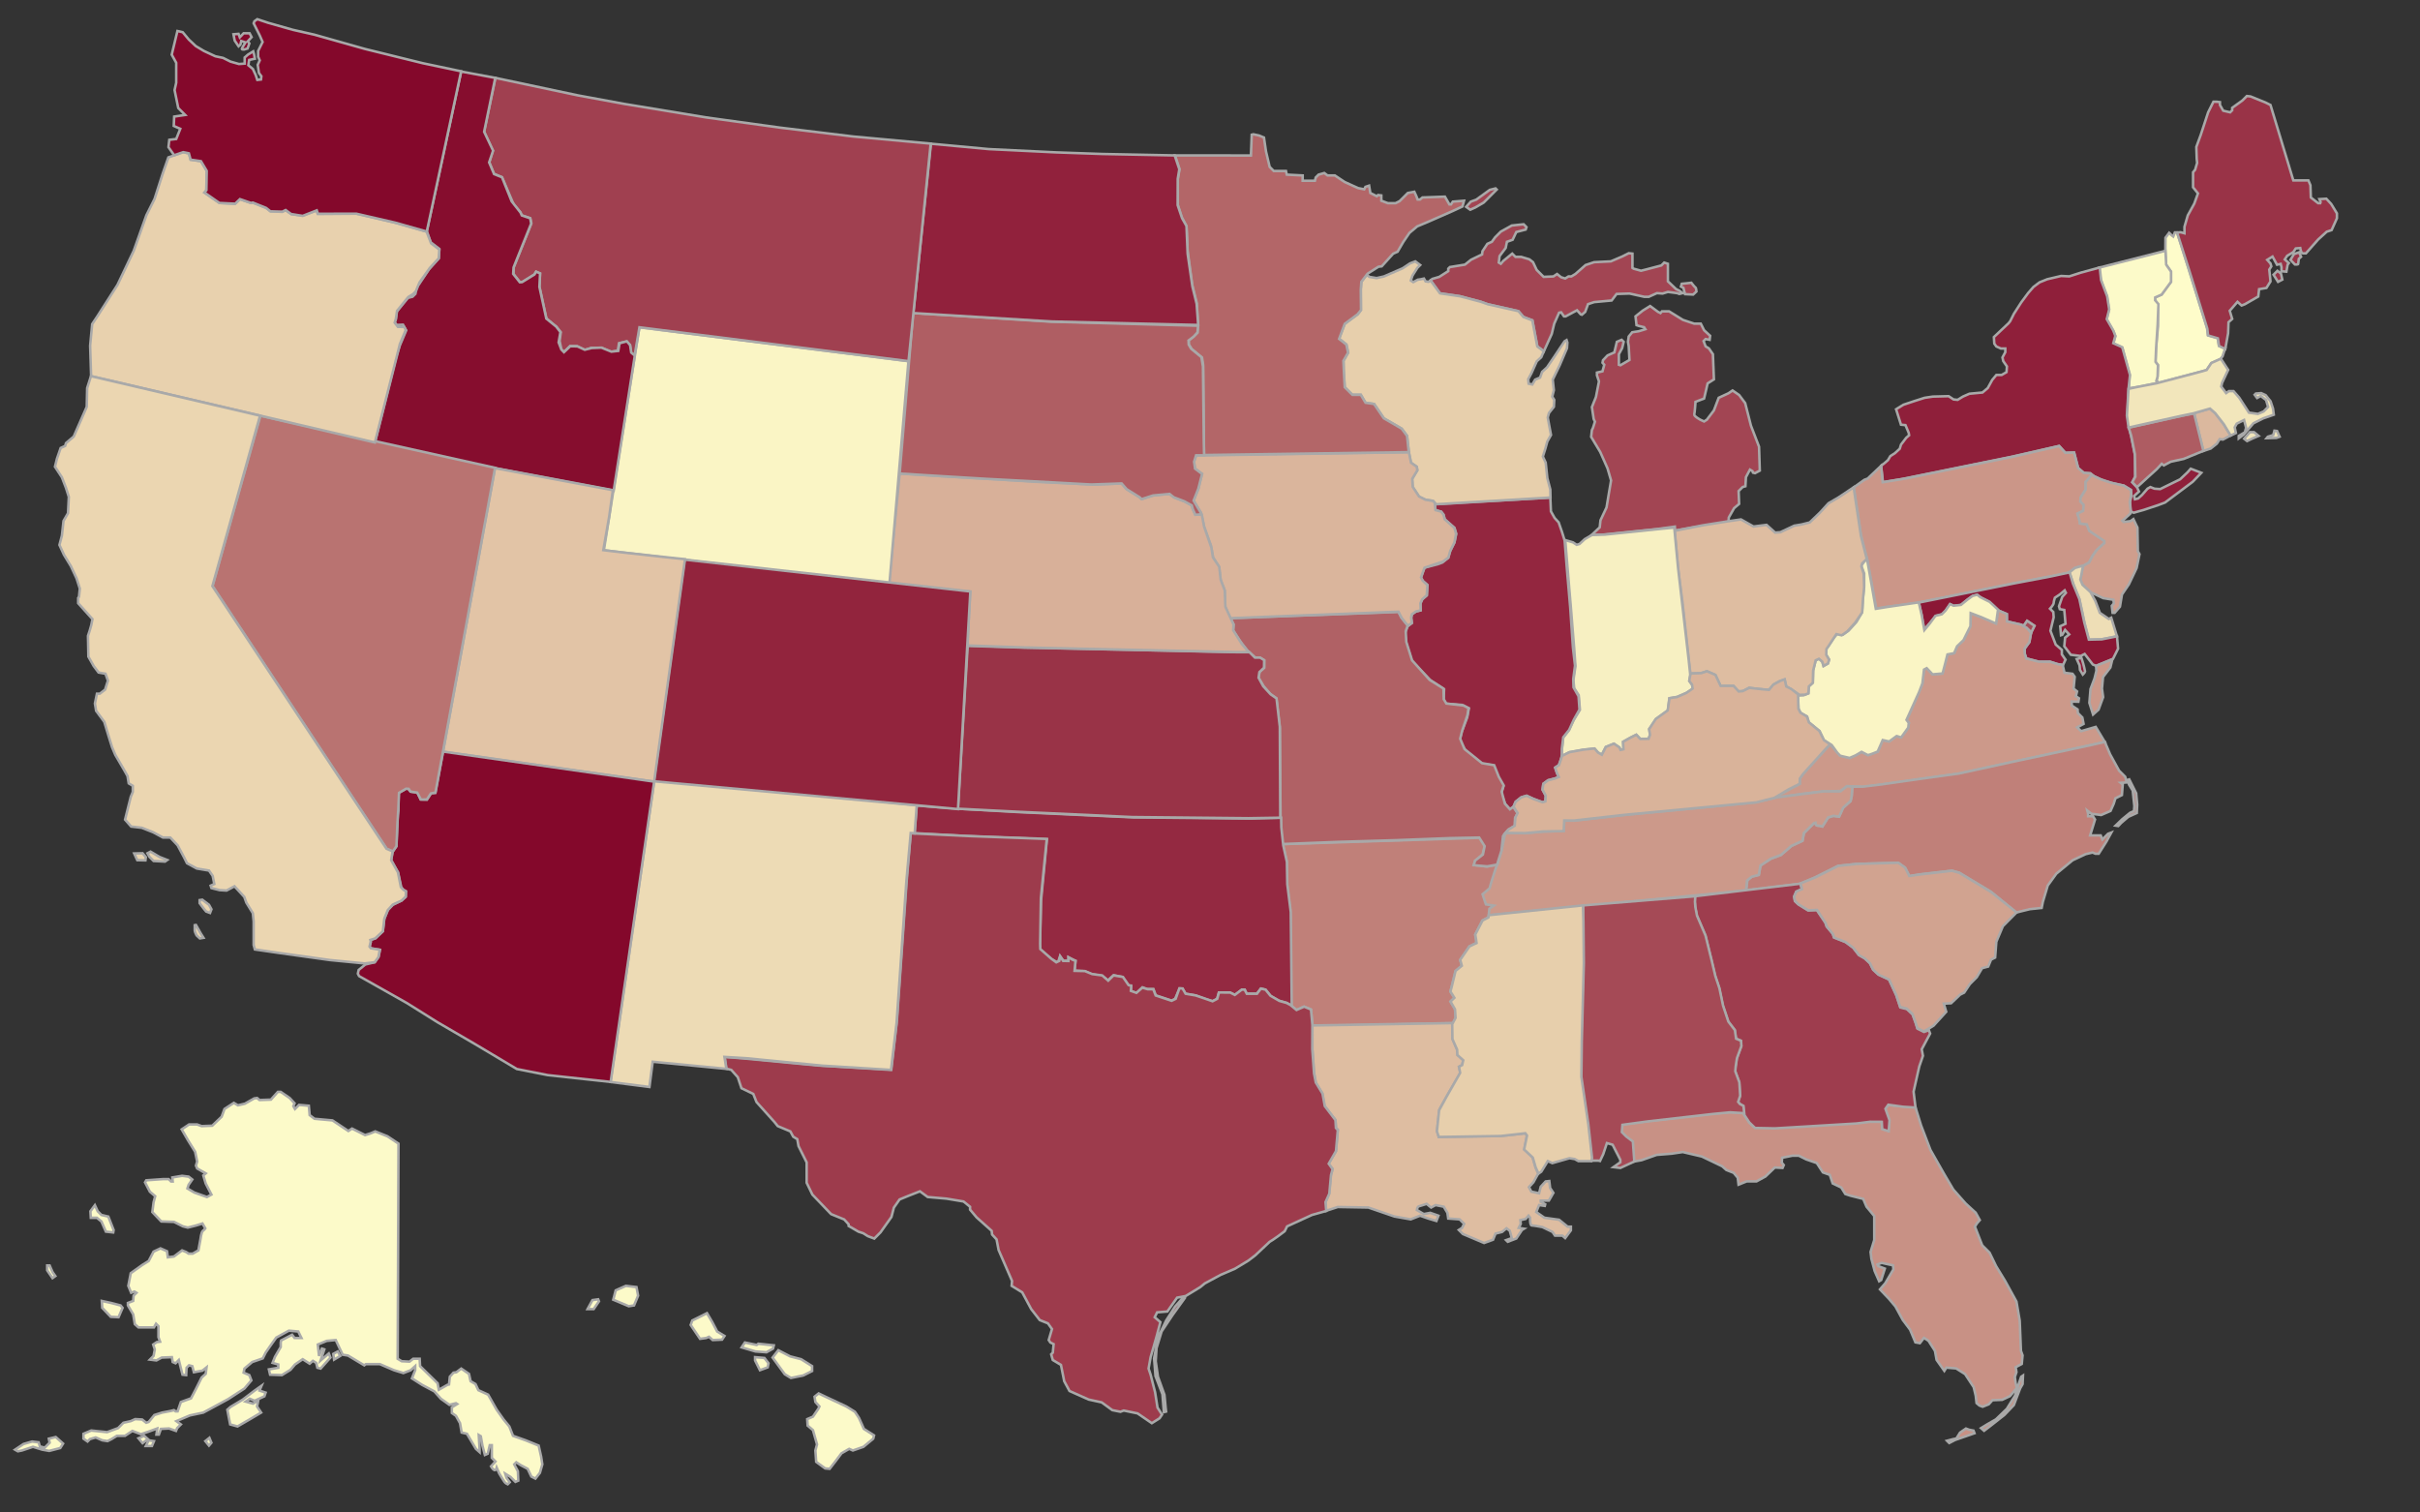 <svg width="960" height="600" xmlns="http://www.w3.org/2000/svg" style="animation-delay: 0s; animation-direction: normal; animation-duration: 0s; animation-fill-mode: none; animation-iteration-count: 1; animation-name: none; animation-play-state: running; animation-timing-function: ease; background-attachment: scroll; background-blend-mode: normal; background-clip: border-box; background-color: rgba(0, 0, 0, 0); background-image: none; background-origin: padding-box; background-position: 0% 0%; background-repeat: repeat; background-size: auto; border-bottom-color: rgb(0, 0, 0); border-bottom-left-radius: 0px; border-bottom-right-radius: 0px; border-bottom-style: none; border-bottom-width: 0px; border-collapse: separate; border-image-outset: 0px; border-image-repeat: stretch; border-image-slice: 100%; border-image-source: none; border-image-width: 1; border-left-color: rgb(0, 0, 0); border-left-style: none; border-left-width: 0px; border-right-color: rgb(0, 0, 0); border-right-style: none; border-right-width: 0px; border-top-color: rgb(0, 0, 0); border-top-left-radius: 0px; border-top-right-radius: 0px; border-top-style: none; border-top-width: 0px; bottom: auto; box-shadow: none; box-sizing: content-box; break-after: auto; break-before: auto; break-inside: auto; caption-side: top; clear: none; clip: auto; color: rgb(0, 0, 0); content: ; cursor: auto; direction: ltr; display: inline; empty-cells: show; float: none; font-family: Times; font-kerning: auto; font-size: 16px; font-stretch: normal; font-style: normal; font-variant: normal; font-variant-ligatures: normal; font-variant-caps: normal; font-variant-numeric: normal; font-weight: normal; height: 600px; image-rendering: auto; isolation: auto; left: auto; letter-spacing: normal; line-height: normal; list-style-image: none; list-style-position: outside; list-style-type: disc; margin-bottom: 0px; margin-left: 0px; margin-right: 0px; margin-top: 0px; max-height: none; max-width: none; min-height: 0px; min-width: 0px; mix-blend-mode: normal; object-fit: fill; object-position: 50% 50%; offset-distance: 0px; offset-path: none; offset-rotate: auto 0deg; offset-rotation: auto 0deg; opacity: 1; orphans: 2; outline-color: rgb(0, 0, 0); outline-offset: 0px; outline-style: none; outline-width: 0px; overflow-anchor: auto; overflow-wrap: normal; overflow-x: hidden; overflow-y: hidden; padding-bottom: 0px; padding-left: 0px; padding-right: 0px; padding-top: 0px; pointer-events: auto; position: static; resize: none; right: auto; speak: normal; table-layout: auto; tab-size: 8; text-align: start; text-align-last: auto; text-decoration: none; text-indent: 0px; text-rendering: auto; text-shadow: none; text-size-adjust: auto; text-overflow: clip; text-transform: none; top: auto; touch-action: auto; transition-delay: 0s; transition-duration: 0s; transition-property: all; transition-timing-function: ease; unicode-bidi: normal; vertical-align: baseline; visibility: visible; white-space: normal; widows: 2; width: 960px; will-change: auto; word-break: normal; word-spacing: 0px; word-wrap: normal; z-index: auto; zoom: 1; -webkit-appearance: none; backface-visibility: visible; -webkit-background-clip: border-box; -webkit-background-origin: padding-box; -webkit-border-horizontal-spacing: 0px; -webkit-border-image: none; -webkit-border-vertical-spacing: 0px; -webkit-box-align: stretch; -webkit-box-decoration-break: slice; -webkit-box-direction: normal; -webkit-box-flex: 0; -webkit-box-flex-group: 1; -webkit-box-lines: single; -webkit-box-ordinal-group: 1; -webkit-box-orient: horizontal; -webkit-box-pack: start; -webkit-box-reflect: none; column-count: auto; column-gap: normal; column-rule-color: rgb(0, 0, 0); column-rule-style: none; column-rule-width: 0px; column-span: none; column-width: auto; align-content: stretch; align-items: stretch; align-self: stretch; flex-basis: auto; flex-grow: 0; flex-shrink: 1; flex-direction: row; flex-wrap: nowrap; justify-content: flex-start; -webkit-font-smoothing: auto; -webkit-highlight: none; hyphens: manual; -webkit-hyphenate-character: auto; -webkit-line-break: auto; -webkit-line-clamp: none; -webkit-locale: auto; -webkit-margin-before-collapse: collapse; -webkit-margin-after-collapse: collapse; -webkit-mask-box-image: none; -webkit-mask-box-image-outset: 0px; -webkit-mask-box-image-repeat: stretch; -webkit-mask-box-image-slice: 0 fill; -webkit-mask-box-image-source: none; -webkit-mask-box-image-width: auto; -webkit-mask-clip: border-box; -webkit-mask-composite: source-over; -webkit-mask-image: none; -webkit-mask-origin: border-box; -webkit-mask-position: 0% 0%; -webkit-mask-repeat: repeat; -webkit-mask-size: auto; order: 0; perspective: none; perspective-origin: 480px 300px; -webkit-print-color-adjust: economy; -webkit-rtl-ordering: logical; shape-outside: none; shape-image-threshold: 0; shape-margin: 0px; -webkit-tap-highlight-color: rgba(0, 0, 0, 0.4); -webkit-text-combine: none; -webkit-text-decorations-in-effect: none; -webkit-text-emphasis-color: rgb(0, 0, 0); -webkit-text-emphasis-position: over; -webkit-text-emphasis-style: none; -webkit-text-fill-color: rgb(0, 0, 0); -webkit-text-orientation: vertical-right; -webkit-text-security: none; -webkit-text-stroke-color: rgb(0, 0, 0); -webkit-text-stroke-width: 0px; transform: none; transform-origin: 480px 300px; transform-style: flat; -webkit-user-drag: auto; -webkit-user-modify: read-only; user-select: text; -webkit-writing-mode: horizontal-tb; -webkit-app-region: no-drag; buffered-rendering: auto; clip-path: none; clip-rule: nonzero; mask: none; filter: none; flood-color: rgb(0, 0, 0); flood-opacity: 1; lighting-color: rgb(255, 255, 255); stop-color: rgb(0, 0, 0); stop-opacity: 1; color-interpolation: sRGB; color-interpolation-filters: linearRGB; color-rendering: auto; fill: rgb(0, 0, 0); fill-opacity: 1; fill-rule: nonzero; marker-end: none; marker-mid: none; marker-start: none; mask-type: luminance; shape-rendering: auto; stroke: none; stroke-dasharray: none; stroke-dashoffset: 0px; stroke-linecap: butt; stroke-linejoin: miter; stroke-miterlimit: 4; stroke-opacity: 1; stroke-width: 1px; alignment-baseline: auto; baseline-shift: 0px; dominant-baseline: auto; text-anchor: start; writing-mode: horizontal-tb; vector-effect: none; paint-order: fill stroke markers; d: none; cx: 0px; cy: 0px; x: 0px; y: 0px; r: 0px; rx: auto; ry: auto;" version="1.1" xmlns:xlink="http://www.w3.org/1999/xlink"><rect width="100%" height="100%" fill="#333333" stroke="none"/><style type="text/css">.state { fill: none; stroke: rgb(169, 169, 169); stroke-width: 1; }</style><svg xmlns="http://www.w3.org/2000/svg" id="statesvg"><path class="state" d="M233.088,519.309L235.027,515.753L237.291,515.43L237.614,516.238L235.512,519.309L233.088,519.309ZM243.272,515.591L249.415,518.178L251.517,517.855L253.133,513.975L252.487,510.58L248.284,510.095L244.242,511.873L243.272,515.591ZM273.988,525.614L277.706,531.111L280.131,530.787L281.263,530.302L282.717,531.596L286.436,531.434L287.406,529.979L284.496,528.201L282.556,524.483L280.454,520.926L274.634,523.836L273.988,525.614ZM294.195,534.506L295.489,532.566L300.177,533.536L300.824,533.051L306.967,533.697L306.643,534.991L304.057,536.446L299.692,536.122L294.195,534.506ZM299.53,539.679L301.47,543.559L304.542,542.427L304.865,540.81L303.248,538.709L299.53,538.385L299.53,539.679ZM306.482,538.547L308.745,535.637L313.433,538.062L317.798,539.194L322.163,541.942L322.163,543.882L318.606,545.66L313.756,546.63L311.332,545.175L306.482,538.547ZM323.133,554.067L324.749,552.773L328.144,554.39L335.742,557.947L339.137,560.048L340.754,562.473L342.694,566.838L346.735,569.424L346.412,570.718L342.532,573.951L338.329,575.406L336.874,574.759L333.802,576.538L331.378,579.771L329.114,582.681L327.336,582.519L323.779,579.932L323.456,575.406L324.103,572.981L322.486,567.323L320.385,565.545L320.223,562.958L322.486,561.988L324.588,558.916L325.073,557.947L323.456,556.168L323.133,554.067Z" style="fill: rgb(252, 250, 201);"/><path class="state" d="M158.077,453.675L157.753,539.032L159.37,540.002L162.442,540.164L163.897,539.032L166.483,539.032L166.645,541.942L173.596,548.732L174.081,551.318L177.476,549.378L178.123,549.217L178.446,546.145L179.901,544.529L181.033,544.367L182.973,542.912L186.044,545.014L186.691,547.924L188.631,549.055L189.762,551.48L193.642,553.258L197.037,559.24L199.785,563.12L202.049,565.868L203.504,569.586L208.515,571.364L213.688,573.466L214.658,577.831L215.143,580.902L214.173,584.297L212.395,586.561L210.778,585.752L209.323,582.681L206.575,581.226L204.797,580.094L203.988,580.902L205.443,583.651L205.605,587.369L204.473,587.854L202.534,585.914L200.432,584.621L200.917,586.237L202.21,588.015L201.402,588.824C201.402,588.824,200.594,588.5,200.109,587.854C199.624,587.207,198.007,584.459,198.007,584.459L197.037,582.196C197.037,582.196,196.714,583.489,196.067,583.166C195.42,582.842,194.774,581.711,194.774,581.711L196.552,579.771L195.097,578.316L195.097,573.304L194.289,573.304L193.481,576.699L192.349,577.184L191.379,573.466L190.732,569.748L189.924,569.263L190.247,574.921L190.247,576.053L188.792,574.759L185.236,568.778L183.134,568.293L182.488,564.575L180.871,561.665L179.254,560.533L179.254,558.27L181.356,556.977L180.871,556.653L178.284,557.3L174.889,554.875L172.303,551.965L167.453,549.378L163.412,546.792L164.705,543.559L164.705,541.942L162.927,543.559L160.017,544.69L156.298,543.559L150.64,541.134L145.144,541.134L144.497,541.619L138.031,537.739L135.929,537.416L133.181,531.596L129.624,531.919L126.068,533.374L126.553,537.901L127.684,534.991L128.654,535.314L127.199,539.679L130.433,536.931L131.079,538.547L127.199,542.912L125.906,542.589L125.421,540.649L124.128,539.84L122.835,540.972L120.086,539.194L117.015,541.295L115.236,543.397L111.842,545.499L107.153,545.337L106.668,543.235L110.387,542.589L110.387,541.295L108.123,540.649L109.093,538.224L111.357,534.344L111.357,532.566L111.518,531.757L115.883,529.494L116.853,530.787L119.601,530.787L118.308,528.201L114.59,527.878L109.578,530.626L107.153,534.021L105.375,536.607L104.244,538.87L100.04,540.325L96.969,542.912L96.645,544.529L98.909,545.499L99.717,547.6L96.969,550.833L90.502,555.037L82.743,559.24L80.641,560.371L75.306,561.503L69.971,563.766L71.75,565.06L70.295,566.515L69.81,567.646L67.061,566.676L63.828,566.838L63.02,569.101L62.05,569.101L62.373,566.676L58.817,567.97L55.907,568.939L52.512,567.646L49.602,569.586L46.369,569.586L44.267,570.879L42.651,571.688L40.549,571.364L37.962,570.233L35.699,570.879L34.729,571.849L33.113,570.718L33.113,568.778L36.184,567.485L42.489,568.131L46.854,566.515L48.955,564.413L51.865,563.766L53.644,562.958L56.392,563.12L58.008,564.413L58.978,564.09L61.242,561.341L64.313,560.371L67.708,559.725L69.001,559.401L69.648,559.886L70.456,559.886L71.75,556.168L75.791,554.713L77.731,550.995L79.994,546.469L81.611,545.014L81.934,542.427L80.318,543.72L76.923,544.367L76.276,541.942L74.983,541.619L74.013,542.589L73.851,545.499L72.396,545.337L70.941,539.517L69.648,540.81L68.516,540.325L68.193,538.385L64.152,538.547L62.05,539.679L59.463,539.355L60.918,537.901L61.403,535.314L60.757,533.374L62.212,532.404L63.505,532.242L62.858,530.464L62.858,526.099L61.888,525.129L61.08,526.584L54.937,526.584L53.482,525.291L52.835,521.411L50.734,517.855L50.734,516.885L52.835,516.076L52.997,513.975L54.129,512.843L53.32,512.358L52.027,512.843L50.895,510.095L51.865,505.083L56.392,501.85L58.978,500.233L60.918,496.515L63.667,495.222L66.253,496.354L66.576,498.779L69.001,498.455L72.235,496.03L73.851,496.677L74.821,497.324L76.438,497.324L78.701,496.03L79.509,491.665C79.509,491.665,79.833,488.756,80.479,488.271C81.126,487.786,81.449,487.301,81.449,487.301L80.318,485.361L77.731,486.169L74.498,486.977L72.558,486.492L69.001,484.714L63.99,484.552L60.433,480.834L60.918,476.954L61.565,474.529L59.463,472.751L57.523,469.033L58.008,468.225L64.798,467.74L66.9,467.74L67.87,468.71L68.516,468.71L68.355,467.093L72.235,466.446L74.821,466.77L76.276,467.901L74.821,470.003L74.336,471.458L77.084,473.074L82.096,474.853L83.874,473.883L81.611,469.518L80.641,466.285L81.611,465.476L78.216,463.536L77.731,462.405L78.216,460.788L77.408,456.908L74.498,452.22L72.073,448.017L74.983,446.077L78.216,446.077L79.994,446.724L84.198,446.562L87.916,443.005L89.047,439.934L92.766,437.509L94.382,438.479L97.13,437.832L100.849,435.731L101.98,435.569L102.95,436.377L107.477,436.216L110.225,433.144L111.357,433.144L114.913,435.569L116.853,437.671L116.368,438.802L117.015,439.934L118.631,438.317L122.511,438.641L122.835,442.359L124.775,443.814L131.888,444.46L138.192,448.664L139.647,447.694L144.82,450.28L146.922,449.634L148.862,448.825L153.712,450.765L158.077,453.675ZM42.974,482.612L45.076,487.947L44.914,488.917L42.004,488.594L40.226,484.552L38.447,483.097L36.022,483.097L35.861,480.511L37.639,478.086L38.771,480.511L40.226,481.966L42.974,482.612ZM40.387,516.076L44.106,516.885L47.824,517.855L48.632,518.824L47.015,522.543L43.944,522.381L40.549,518.824L40.387,516.076ZM19.695,502.012L20.826,504.598L21.958,506.215L20.826,507.023L18.725,503.952L18.725,502.012L19.695,502.012ZM5.953,575.083L9.348,572.819L12.743,571.849L15.33,572.173L15.815,573.789L17.755,574.274L19.695,572.334L19.371,570.718L22.12,570.071L25.03,572.658L23.898,574.436L19.533,575.568L16.785,575.083L13.067,573.951L8.702,575.406L7.085,575.729L5.953,575.083ZM54.937,570.556L56.553,572.496L58.655,570.879L57.2,569.586L54.937,570.556ZM57.847,573.628L58.978,571.364L61.08,571.688L60.272,573.628L57.847,573.628ZM81.449,571.688L82.904,573.466L83.874,572.334L83.066,570.394L81.449,571.688ZM90.179,559.24L91.311,565.06L94.221,565.868L99.232,562.958L103.597,560.371L101.98,557.947L102.465,555.522L100.364,556.815L97.454,556.007L99.07,554.875L101.01,555.683L104.89,553.905L105.375,552.45L102.95,551.642L103.759,549.702L101.01,551.642L96.322,555.198L91.472,558.108L90.179,559.24ZM132.534,539.355L134.959,537.901L133.989,536.122L132.211,537.092L132.534,539.355Z" style="fill: rgb(252, 250, 201);"/><path class="state" d="M759.817,439.143L762.082,446.461L765.812,456.204L771.147,465.58L774.865,471.885L779.715,477.381L783.756,481.099L785.373,484.009L784.241,485.303L783.433,486.596L786.343,494.032L789.253,496.942L791.839,502.277L795.396,508.097L799.922,516.341L801.216,523.939L801.701,535.902L802.347,537.681L802.024,541.075L799.599,542.369L799.922,544.309L799.276,546.249L799.599,548.673L800.084,550.613L797.336,553.847L794.264,555.302L790.384,555.463L788.929,557.08L786.505,558.05L785.211,557.565L784.08,556.595L783.756,553.685L782.948,550.29L779.553,545.117L775.997,542.854L772.117,542.53L771.309,543.824L768.237,539.459L767.59,535.902L765.004,531.861L763.225,530.729L761.609,532.831L759.831,532.507L757.729,527.496L754.819,523.616L751.909,518.281L749.323,515.21L745.766,511.492L747.868,509.067L751.101,503.57L750.939,501.954L746.413,500.984L744.796,501.63L745.12,502.277L747.706,503.247L746.251,507.773L745.443,508.258L743.665,504.217L742.371,499.367L742.048,496.619L743.503,491.931L743.503,482.393L740.431,478.674L739.138,475.603L733.965,474.31L732.025,473.663L730.408,471.076L727.014,469.46L725.882,466.065L723.134,465.095L720.709,461.377L716.506,459.922L713.596,458.467L711.009,458.467L706.968,459.275L706.806,461.215L707.614,462.185L707.129,463.317L704.058,463.155L700.34,466.712L696.783,468.652L692.903,468.652L689.67,469.945L689.347,467.197L687.73,465.257L684.82,464.125L683.204,462.67L675.121,458.79L667.522,457.012L663.158,457.659L657.176,458.144L651.195,460.245L647.716,460.858L647.478,452.808L644.891,450.868L643.113,449.09L643.436,446.019L653.621,444.725L679.163,441.815L685.953,441.169L691.389,441.449L693.975,445.329L695.43,446.784L703.529,447.299L714.348,446.652L735.861,445.359L741.306,444.685L746.414,444.889L746.841,447.799L749.074,448.608L749.309,443.978L747.781,439.805L749.089,438.365L754.644,438.819L759.817,439.143ZM772.362,571.548L774.787,570.901L776.08,570.659L777.535,568.315L779.879,566.698L781.173,567.183L782.87,567.506L783.274,568.557L779.799,569.77L775.595,571.225L773.251,572.437L772.362,571.548ZM785.861,566.536L787.073,567.587L789.822,565.486L795.156,561.282L798.875,557.403L801.38,550.774L802.35,549.077L802.512,545.682L801.784,546.167L800.814,548.996L799.36,553.604L796.126,558.857L791.761,563.061L788.367,565.001L785.861,566.536Z" style="fill: rgb(200, 145, 133);"/><path class="state" d="M880.799,142.425L881.668,141.348L882.758,138.057L880.215,137.144L879.73,134.072L875.85,132.941L875.527,130.192L868.252,106.752L863.651,92.209L862.754,92.203L862.107,93.82L861.46,93.335L860.49,92.365L859.036,94.305L858.987,99.337L859.299,105.004L861.239,107.753L861.239,111.794L857.52,116.857L854.934,117.989L854.934,119.12L856.066,120.898L856.066,129.466L855.257,138.681L855.096,143.531L856.066,144.824L855.904,149.351L855.419,151.129L856.388,151.838L873.175,147.414L875.35,146.811L877.194,144.038L880.799,142.425Z" style="fill: rgb(254, 252, 202);"/><path class="state" d="M581.619,82.059L583.448,80.001L585.62,79.201L590.993,75.315L593.279,74.743L593.736,75.2L588.592,80.344L585.277,82.288L583.22,83.202L581.619,82.059ZM667.794,114.187L668.44,116.693L671.674,116.855L672.967,115.642C672.967,115.642,672.886,114.187,672.563,114.026C672.239,113.864,670.946,112.166,670.946,112.166L668.764,112.409L667.147,112.571L666.824,113.702L667.794,114.187ZM567.492,111.213L568.208,110.633L570.957,109.824L574.513,107.561L574.513,106.591L575.16,105.945L581.141,104.975L583.566,103.035L587.931,100.933L588.093,99.64L590.033,96.73L591.811,95.922L593.104,94.143L595.367,91.88L599.732,89.455L604.42,88.97L605.552,90.102L605.229,91.072L601.51,92.042L600.055,95.113L597.792,95.922L597.307,98.347L594.882,101.58L594.559,104.166L595.367,104.651L596.337,103.52L599.894,100.61L601.187,101.903L603.45,101.903L606.684,102.873L608.139,104.005L609.593,107.076L612.342,109.824L616.222,109.663L617.676,108.693L619.293,109.986L620.91,110.471L622.203,109.663L623.335,109.663L624.951,108.693L628.993,105.136L632.388,104.005L639.016,103.681L643.542,101.741L646.129,100.448L647.584,100.61L647.584,106.268L648.069,106.591L650.979,107.4L652.918,106.915L659.062,105.298L660.193,104.166L661.648,104.651L661.648,111.603L664.881,114.674L666.175,115.321L667.468,116.291L666.175,116.614L665.366,116.291L661.648,115.806L659.547,116.453L657.283,116.291L654.05,117.746L652.272,117.746L646.452,116.453L641.279,116.614L639.339,119.201L632.388,119.847L629.963,120.656L628.831,123.727L627.538,124.859L627.053,124.697L625.598,123.081L621.071,125.506L620.425,125.506L619.293,123.889L618.485,124.051L616.545,128.415L615.575,132.457L612.394,139.458L611.217,138.423L609.845,137.392L607.904,127.104L604.36,125.734L602.307,123.448L590.187,120.704L587.332,119.675L579.101,117.502L571.211,116.359L567.492,111.213ZM697.8,177.2L694.6,168.9L692.3,159.9L689.9,156.7L687.3,154.9L685.7,156L681.8,157.8L679.9,162.8L677.1,166.5L676,167.2L674.5,166.5C674.5,166.5,671.9,165.1,672.1,164.4C672.3,163.8,672.6,159.4,672.6,159.4L676,158.1L676.8,154.7L677.4,152.1L679.9,150.5L679.5,140.5L677.9,138.2L676.6,137.4L675.8,135.3L676.6,134.5L678.2,134.8L678.4,133.2L676,131L674.7,128.4L672.1,128.4L667.6,126.9L662.1,123.5L659.3,123.5L658.7,124.2L657.7,123.7L654.6,121.4L651.7,123.2L648.8,125.5L649.2,129L650.1,129.3L652.2,129.8L652.7,130.6L650.1,131.4L647.5,131.8L646.1,133.5L645.8,135.6L646.1,137.3L646.4,142.8L642.8,144.9L642.2,144.7L642.2,140.5L643.5,138.1L644.1,135.6L643.3,134.8L641.4,135.6L640.4,139.8L637.7,141L635.9,142.9L635.7,143.9L636.4,144.7L635.7,147.3L633.5,147.8L633.5,148.9L634.3,151.3L633.1,157.5L631.5,161.5L632.2,166.2L632.7,167.3L631.9,169.8L631.5,170.6L631.2,173.3L634.8,179.3L637.7,185.8L639.1,190.6L638.3,195.3L637.3,201.3L634.9,206.4L634.6,209.2L631.3,212.3L635.8,212.1L657.2,209.9L664.4,208.9L664.5,210.5L671.4,209.3L681.7,207.8L685.5,207.4L685.7,206.8L685.8,205.3L687.9,201.6L689.9,199.9L689.7,194.8L691.3,193.2L692.4,192.9L692.6,189.3L694.2,186.3L695.2,186.9L695.4,187.5L696.2,187.7L698.1,186.7L697.8,177.2Z" style="fill: rgb(162, 69, 83);"/><path class="state" d="M844.484,154.058L844.801,148.712L841.91,137.928L841.264,137.605L838.354,136.311L839.162,133.402L838.354,131.3L835.654,126.66L836.624,122.78L835.815,117.607L833.39,111.141L832.585,106.218L859.004,99.486L859.313,105.008L861.229,107.751L861.229,111.792L857.522,116.85L854.935,117.993L854.924,119.113L856.234,120.633L855.923,128.731L855.314,137.989L855.086,143.546L856.056,144.84L855.894,149.41L855.409,151.1L856.423,151.827L848.986,153.334L844.484,154.058Z" style="fill: rgb(252, 250, 201);"/><path class="state" d="M922.84,78.831L924.78,80.932L927.043,84.65L927.043,86.59L924.941,91.279L923.001,91.925L919.607,94.997L914.757,100.493C914.757,100.493,914.11,100.493,913.463,100.493C912.817,100.493,912.493,98.392,912.493,98.392L910.715,98.553L909.745,100.008L907.32,101.463L906.35,102.918L907.967,104.373L907.482,105.02L906.997,107.768L905.057,107.606L905.057,105.99L904.734,104.696L903.279,105.02L901.501,101.787L899.399,103.08L900.692,104.535L901.016,105.666L900.207,106.96L900.531,110.031L900.692,111.648L899.076,114.234L896.166,114.719L895.842,117.629L890.508,120.701L889.214,121.186L887.598,119.731L884.526,123.287L885.496,126.521L884.041,127.814L883.88,132.179L882.756,138.438L880.294,137.282L879.809,134.211L875.929,133.079L875.606,130.331L868.331,106.89L863.633,92.25L865.053,92.132L866.567,92.542L866.567,89.955L867.875,85.459L870.462,80.771L871.917,76.729L869.977,74.304L869.977,68.323L870.785,67.353L871.593,64.605L871.432,63.15L871.27,58.3L873.048,53.45L875.958,44.559L878.06,40.356L879.353,40.356L880.646,40.517L880.646,41.649L881.94,43.912L884.688,44.559L885.496,43.75L885.496,42.78L889.538,39.871L891.316,38.092L892.771,38.254L898.752,40.679L900.692,41.649L909.745,71.556L915.727,71.556L916.535,73.496L916.697,78.346L919.607,80.609L920.415,80.609L920.577,80.124L920.092,78.992L922.84,78.831ZM901.908,108.978L903.444,107.442L904.818,108.493L905.384,110.918L903.686,111.807L901.908,108.978ZM908.617,103.078L910.395,104.937C910.395,104.937,911.688,105.018,911.688,104.694C911.688,104.371,911.931,102.673,911.931,102.673L912.82,101.865L912.012,100.087L909.991,100.814L908.617,103.078Z" style="fill: rgb(153, 51, 71);"/><path class="state" d="M874.07,178.895L870.374,163.939L876.644,162.094L878.835,164.021L882.141,168.342L884.829,172.744L881.83,174.369L880.536,174.207L879.405,175.985L876.98,177.925L874.07,178.895Z" style="fill: rgb(219, 184, 158);"/><path class="state" d="M830.379,188.746L829.248,187.776L826.661,187.614L824.398,185.674L822.767,179.545L819.309,179.635L816.865,176.927L797.48,181.309L754.478,190.039L746.948,191.267L746.21,184.799L747.638,183.673L748.932,182.542L749.902,180.925L751.68,179.793L753.62,178.015L754.105,176.398L756.206,173.65L757.338,172.68L757.176,171.71L755.883,168.639L754.105,168.477L752.165,162.334L755.075,160.556L759.44,159.101L763.481,157.807L766.714,157.323L773.019,157.161L774.959,158.454L776.576,158.616L778.677,157.323L781.264,156.191L786.437,155.706L788.538,153.928L790.317,150.694L791.933,148.755L794.035,148.755L795.975,147.623L796.137,145.36L794.682,143.258L794.358,141.803L795.49,139.702L795.49,138.247L793.712,138.247L791.933,137.438L791.125,136.307L790.963,133.72L796.783,128.224L797.43,127.415L798.885,124.505L801.795,119.979L804.543,116.261L806.644,113.836L809.06,112.01L812.141,110.764L817.637,109.471L820.871,109.633L825.397,108.178L832.962,106.107L833.482,111.086L835.907,117.553L836.715,122.726L835.745,126.606L838.332,131.132L839.14,133.234L838.332,136.144L841.242,137.437L841.888,137.76L844.96,148.753L844.424,153.813L843.939,164.644L844.747,170.141L845.555,173.697L847.01,180.972L847.01,189.055L845.879,191.318L847.718,193.311L848.515,194.989L846.575,196.768L846.898,198.061L848.191,197.738L849.646,196.444L851.909,193.858L853.041,193.211L854.658,193.858L856.921,194.019L864.842,190.14L867.752,187.391L869.045,185.936L873.249,187.553L869.854,191.11L865.974,194.019L858.861,199.354L856.274,200.324L850.454,202.264L846.413,203.396L845.238,202.863L844.994,199.174L845.479,196.426L845.318,194.324L842.504,192.625L837.977,191.655L834.098,190.524L830.379,188.746Z" style="fill: rgb(143, 31, 58);"/><path class="state" d="M825.124,224.692L826.432,224.421L828.762,223.168L829.974,220.685L831.59,218.421L834.823,215.35L834.823,214.542L832.398,212.925L828.842,210.5L827.872,207.914L825.124,207.59L824.962,206.459L824.154,203.71L826.417,202.579L826.579,200.154L825.285,198.861L825.447,197.244L827.387,194.172L827.387,191.101L830.085,188.455L829.164,187.78L826.64,187.587L824.346,185.647L822.796,179.531L819.291,179.632L816.836,176.928L798.745,181.126L755.743,189.856L746.852,191.311L746.231,184.789L740.869,189.857L739.575,190.342L735.373,193.351L738.284,212.488L740.766,222.218L744.337,241.479L747.607,240.841L759.55,239.339L797.477,231.674L812.353,228.85L820.653,227.228L820.921,226.99L823.022,225.373L825.124,224.692Z" style="fill: rgb(203, 150, 136);"/><path class="state" d="M829.679,188.46L827.357,191.194L827.357,194.266L825.417,197.338L825.255,198.954L826.549,200.247L826.387,202.672L824.124,203.804L824.932,206.552L825.094,207.684L827.842,208.007L828.812,210.594L832.368,213.019L834.793,214.635L834.793,215.444L831.81,218.14L830.193,220.403L828.738,223.152L826.475,224.445L826.013,226.047L825.77,227.26L825.161,229.867L826.253,232.111L829.487,235.021L834.336,237.284L838.378,237.931L838.54,239.385L837.731,240.355L838.055,243.104L838.863,243.104L840.964,240.679L841.773,235.829L844.521,231.787L847.593,225.321L848.724,219.825L848.077,218.693L847.916,209.317L846.299,205.922L845.168,206.73L842.419,207.053L841.934,206.568L843.066,205.598L845.168,203.659L845.231,202.565L844.846,199.131L845.42,196.383L845.302,194.414L842.495,192.663L837.402,191.487L833.265,190.106L829.679,188.46Z" style="fill: rgb(207, 158, 141);"/><path class="state" d="M825.626,228.279L825.994,226.132L826.369,224.441L824.746,224.839L823.131,225.306L820.925,227.071L822.645,232.114L824.908,237.772L827.01,247.471L828.626,253.776L833.638,253.615L839.78,252.434L837.516,245.048L836.546,245.533L832.989,243.108L831.211,238.42L829.271,234.863L826.124,231.993L825.26,229.895L825.626,228.279Z" style="fill: rgb(238, 222, 182);"/><path class="state" d="M839.792,252.415L833.783,253.619L828.64,253.736L826.797,246.814L824.872,237.644L822.299,231.456L821.011,227.058L813.505,228.68L798.629,231.503L761.177,239.054L762.309,244.066L763.279,249.724L763.602,249.401L765.703,246.976L767.967,244.358L770.392,243.743L771.847,242.288L773.625,239.701L774.918,240.348L777.828,240.024L780.415,237.923L782.421,236.469L784.267,235.985L785.911,237.114L788.821,238.569L790.761,240.348L791.973,241.883L796.096,243.581L796.096,246.491L801.592,247.784L802.737,248.326L804.148,246.298L807.03,248.268L805.752,250.75L804.987,254.735L803.209,257.322L803.209,259.424L803.855,261.202L808.919,262.558L813.23,262.496L816.302,263.466L818.404,263.789L819.374,261.688L817.919,259.586L817.919,257.808L815.494,255.706L813.392,250.21L814.685,244.875L814.524,242.773L813.23,241.48C813.23,241.48,814.685,239.863,814.685,239.217C814.685,238.57,815.17,237.115,815.17,237.115L817.11,235.822L819.05,234.205L819.535,235.175L818.08,236.792L816.787,240.51L817.11,241.642L818.889,241.965L819.374,247.461L817.272,248.431L817.595,251.988L818.08,251.826L819.212,249.886L820.828,251.665L819.212,252.958L818.889,256.353L821.475,259.748L825.355,260.233L826.972,259.424L830.208,263.607L831.566,264.144L838.22,261.347L840.228,257.323L839.792,252.415ZM823.822,261.443L824.954,263.949L825.115,265.728L826.247,267.587C826.247,267.587,827.136,266.697,827.136,266.374C827.136,266.051,826.409,263.303,826.409,263.303L825.681,260.958L823.822,261.443Z" style="fill: rgb(139, 23, 53);"/><path class="state" d="M831.639,266.069L831.495,264.122L837.948,261.572L837.178,264.79L834.258,268.569L833.84,273.155L834.302,276.545L832.474,281.523L830.309,283.44L828.839,278.799L829.285,273.35L830.872,269.167L831.639,266.069ZM834.979,294.37L776.805,306.946L739.378,312.225L732.7,311.85L730.114,313.776L722.775,313.997L714.393,314.974L703.478,316.589L713.948,310.978L713.934,308.903L715.454,306.757L726.008,295.255L729.955,299.733L733.738,300.697L736.281,299.556L738.519,298.245L741.055,299.589L744.969,298.161L746.846,293.605L749.447,294.145L752.302,292.013L754.102,292.507L756.929,288.83L757.277,286.747L756.313,285.472L757.316,283.605L762.59,271.328L763.207,265.593L764.436,265.069L766.615,267.512L770.55,267.211L772.48,259.637L775.274,259.077L776.323,256.336L778.903,253.989L781.675,248.293L781.76,243.226L791.582,247.049C792.262,247.389,792.414,242,792.414,242L796.067,243.598L796.135,246.536L801.92,247.836L804.053,249.012L805.712,251.067L805.058,254.716L803.11,257.307L803.22,259.366L803.809,261.219L808.788,262.487L813.239,262.527L816.308,263.486L818.252,263.795L818.966,266.884L822.157,267.286L823.025,268.486L822.585,273.176L823.96,274.279L823.481,276.209L824.711,276.999L824.489,278.384L821.795,278.289L821.884,279.904L824.165,281.447L824.286,282.859L826.059,284.644L826.551,287.169L823.998,288.55L825.57,290.044L831.371,288.358L834.979,294.37Z" style="fill: rgb(204, 153, 138);"/><path class="state" d="M761.186,238.967L762.298,243.912L763.381,249.943L765.511,247.363L767.774,244.291L770.313,243.676L771.768,242.221L773.546,239.634L774.991,240.281L777.901,239.958L780.488,237.856L782.494,236.403L784.34,235.918L785.644,236.934L789.287,238.756L791.227,240.534L792.601,241.827L791.839,247.382L786.004,244.841L781.759,243.219L781.658,248.397L778.91,253.934L776.38,256.361L775.188,259.11L772.545,259.61L771.647,263.212L770.603,267.162L766.635,267.503L764.311,265.064L763.24,265.623L762.608,271.093L761.257,274.627L756.299,285.582L757.196,286.743L756.99,288.652L754.181,292.536L752.373,291.992L749.405,294.151L746.862,293.579L744.863,298.135C744.863,298.135,741.604,299.565,740.94,299.503C740.78,299.487,738.471,298.253,738.471,298.253L736.134,299.633L733.725,300.677L729.98,299.788L728.859,298.62L726.666,295.596L723.524,293.608L721.812,289.985L717.527,286.517L716.881,284.254L714.294,282.799L713.486,281.182L713.243,275.928L715.426,275.847L717.366,275.039L717.527,272.291L719.144,270.836L719.306,265.824L720.275,261.945L721.569,261.298L722.862,262.429L723.347,264.208L725.125,263.238L725.61,261.621L724.479,259.843L724.479,257.418L725.449,256.125L727.712,252.73L729.005,251.275L731.107,251.76L733.37,250.143L736.442,246.748L738.705,242.869L739.028,237.21L739.513,232.199L739.513,227.511L738.381,224.439L739.351,222.984L740.635,221.691L744.126,241.518L748.757,240.767L761.186,238.967Z" style="fill: rgb(250, 245, 197);"/><path class="state" d="M735.325,193.328L729.231,197.382L725.352,199.645L721.957,203.363L717.915,207.243L714.682,208.051L711.772,208.536L706.276,211.123L704.174,211.284L700.779,208.213L695.606,208.86L693.019,207.405L690.638,206.054L685.746,206.757L675.561,208.374L664.354,210.559L665.648,225.189L667.426,238.93L670.012,262.371L670.578,267.202L674.701,267.073L677.126,266.265L680.489,267.768L682.56,272.133L687.699,272.115L689.591,274.234L691.352,274.169L693.89,272.827L696.394,273.199L701.816,273.682L703.543,271.549L705.888,270.256L707.959,269.575L708.605,272.323L710.384,273.293L713.859,275.637L716.042,275.556L717.375,275.064L717.56,272.302L719.145,270.847L719.244,266.055C719.244,266.055,720.268,261.946,720.268,261.946L721.567,261.344L722.889,262.492L723.427,264.189L725.146,263.152L725.585,261.691L724.468,259.788L724.534,257.473L725.283,256.401L727.436,253.095L728.486,251.551L730.588,252.036L732.851,250.42L735.923,247.025L738.694,242.946L739.015,237.89L739.5,232.879L739.323,227.572L738.368,224.677L738.719,223.488L740.524,221.737L738.235,212.69L735.325,193.328Z" style="fill: rgb(222, 189, 161);"/><path class="state" d="M619.57,299.971L619.635,297.113L620.12,292.586L622.383,289.676L624.161,285.796L626.748,281.593L626.263,275.774L624.485,273.025L624.161,269.792L624.97,264.296L624.485,257.344L623.191,241.34L621.898,225.982L620.928,214.262L623.999,215.152L625.454,216.121L626.585,215.798L628.687,213.858L631.516,212.241L636.609,212.079L658.595,209.816L664.171,209.283L665.674,225.239L669.925,262.081L670.524,267.852L670.152,270.115L671.38,271.911L671.477,273.283L668.955,274.883L665.416,276.434L662.214,276.984L661.615,281.851L657.041,285.164L654.244,289.174L654.568,291.551L653.986,293.085L650.66,293.085L649.074,291.469L646.581,292.731L643.898,294.234L644.06,297.288L642.866,297.546L642.398,296.528L640.231,295.025L636.981,296.367L635.429,299.373L633.992,298.565L632.537,296.965L628.072,297.45L622.479,298.42L619.57,299.971Z" style="fill: rgb(247, 240, 194);"/><path class="state" d="M619.541,300.342L619.573,297.113L620.14,292.467L622.473,289.551L624.339,285.475L626.572,281.48L626.201,276.227L624.196,272.685L624.099,269.338L624.794,264.069L623.969,256.89L622.902,241.113L621.609,226.095L620.687,214.456L620.414,213.535L619.606,210.948L618.313,207.23L616.696,205.452L615.241,202.865L615.008,197.376L569.211,199.975L569.44,202.347L571.726,203.032L572.64,204.176L573.098,206.005L576.984,209.434L577.67,211.72L576.984,215.149L575.155,218.807L574.469,221.322L572.183,223.151L570.354,223.837L565.096,225.209L564.41,227.038L563.724,229.095L564.41,230.467L566.239,232.068L566.01,236.183L564.181,237.783L563.496,239.383L563.496,242.127L561.667,242.584L560.066,243.727L559.838,245.099L560.066,247.157L558.351,248.471L557.323,251.272L557.78,254.93L560.066,262.246L567.382,269.79L572.869,273.448L572.64,277.792L573.555,279.164L579.956,279.621L582.7,280.993L582.014,284.651L579.728,290.595L579.042,293.796L581.328,297.682L587.73,302.941L592.302,303.626L594.36,308.656L596.417,311.857L595.503,314.829L597.103,318.944L598.932,321.002L600.346,320.121L601.254,318.046L603.467,316.299L605.598,315.685L608.201,316.864L611.828,318.24L613.017,317.942L613.217,315.683L611.929,313.272L612.234,310.895L614.072,309.547L617.094,308.737L618.355,308.279L617.743,306.892L616.951,304.537L618.384,303.556L619.541,300.342Z" style="fill: rgb(147, 38, 63);"/><path class="state" d="M874.068,178.863L870.391,163.984L865.672,164.904L844.443,169.647L845.443,172.873L846.898,180.148L847.075,189.115L845.855,191.29L847.776,193.222L852.048,189.316L855.604,186.083L857.544,183.982L858.352,184.628L861.1,183.173L866.274,182.042L874.068,178.863Z" style="fill: rgb(174, 92, 98);"/><path class="state" d="M615.066,197.369L614.999,194.211L613.82,189.685L613.173,183.542L612.042,181.117L613.012,178.045L613.82,175.135L615.275,172.549L614.628,169.154L613.982,165.597L614.467,163.819L616.407,161.394L616.568,158.646L615.76,157.353L616.407,154.766L615.954,150.595L618.702,144.937L621.612,138.148L621.774,135.884L621.451,134.914L620.642,135.399L616.439,141.704L613.691,145.746L611.751,147.524L610.943,149.787L608.988,150.595L607.856,152.535L606.401,152.212L606.239,150.434L607.533,148.009L609.634,143.321L611.413,141.704L612.403,139.346L609.843,137.445L607.868,127.078L604.321,125.736L602.374,123.428L590.245,120.706L587.369,119.694L579.156,117.527L571.238,116.368L567.473,111.237L566.722,111.791L565.524,111.63L564.878,110.498L563.544,110.794L562.412,110.956L560.634,111.926L559.664,111.279L560.31,109.339L562.25,106.268L563.382,105.136L561.442,103.681L559.34,104.49L556.431,106.43L548.994,109.663L546.084,110.309L543.174,109.824L542.193,108.946L540.076,111.781L539.847,114.525L539.847,122.984L538.704,124.584L533.446,128.471L531.16,134.415L531.617,134.644L534.132,136.701L534.818,139.902L532.989,143.103L532.989,146.989L533.446,153.619L536.418,156.591L539.847,156.591L541.676,159.792L545.106,160.249L548.992,165.965L556.08,170.08L558.137,172.824L559.052,180.254L559.738,183.569L562.024,185.169L562.252,186.541L560.195,189.97L560.423,193.171L562.938,197.058L565.453,198.201L568.425,198.658L569.768,200.038L615.066,197.369Z" style="fill: rgb(231, 207, 172);"/><path class="state" d="M834.982,294.316L837.067,299.233L840.623,305.699L843.048,308.124L843.695,310.387L841.27,310.549L842.078,311.196L841.755,315.399L839.168,316.692L838.521,318.794L837.228,321.704L833.51,323.32L831.085,322.997L829.63,322.835L828.014,321.542L828.337,322.835L828.337,323.805L830.277,323.805L831.085,325.099L829.145,331.403L833.348,331.403L833.995,333.02L836.258,330.757L837.552,330.272L835.612,333.828L832.54,338.678L831.247,338.678L830.115,338.193L827.367,338.84L822.194,341.265L815.727,346.599L812.332,351.288L810.393,357.754L809.908,360.179L805.219,360.664L799.766,362.001L789.82,353.798L777.21,346.2L774.3,345.392L761.691,346.847L757.414,347.597L755.798,344.364L752.827,342.247L736.338,342.732L729.063,343.54L720.01,348.067L713.867,350.653L692.69,353.24L693.19,349.185L694.968,347.73L697.716,347.084L698.363,343.366L702.566,340.617L706.446,339.162L710.649,335.606L715.014,333.504L715.661,330.433L719.54,326.553L720.187,326.391C720.187,326.391,720.187,327.523,720.995,327.523C721.804,327.523,722.935,327.846,722.935,327.846L725.199,324.29L727.3,323.643L729.563,323.966L731.18,320.41L734.09,317.823L734.575,315.722L734.762,312.073L739.039,312.051L746.238,311.195L761.995,308.943L777.131,306.856L798.771,302.137L818.755,297.878L829.932,295.472L834.982,294.316ZM839.252,327.522L841.839,325.016L844.991,322.43L846.527,321.783L846.688,319.762L846.042,313.619L844.587,311.275L843.94,309.416L844.668,309.174L847.416,314.67L847.82,319.116L847.658,322.511L844.263,324.046L841.434,326.471L840.303,327.684L839.252,327.522Z" style="fill: rgb(192, 128, 121);"/><path class="state" d="M805.819,250.844L803.961,249.02L802.729,248.333L804.172,246.311L807.061,248.259L805.819,250.844Z" style="fill: rgb(165, 74, 86);"/><path class="state" d="M899.623,173.254L901.795,172.568L902.253,170.853L903.281,170.968L904.31,173.254L903.053,173.711L899.166,173.826L899.623,173.254ZM890.25,174.054L892.536,171.425L894.137,171.425L895.966,172.911L893.565,173.94L891.393,174.969L890.25,174.054ZM855.451,152.066L873.098,147.425L875.361,146.779L877.275,143.983L881.012,142.32L883.901,146.732L881.476,151.906L881.153,153.361L883.093,155.947L884.224,155.139L886.003,155.139L888.266,157.725L892.146,163.707L895.702,164.192L897.966,163.222L899.744,161.444L898.935,158.695L896.834,157.079L895.379,157.887L894.409,156.594L894.894,156.109L896.996,155.947L898.774,156.755L900.714,159.18L901.684,162.09L902.007,164.515L897.804,165.97L893.924,167.91L890.044,172.436L888.104,173.891L888.104,172.921L890.529,171.466L891.014,169.688L890.206,166.617L887.296,168.072L886.488,169.527L886.973,171.79L884.906,172.79L882.159,168.263L878.764,163.898L876.694,162.086L870.16,163.962L865.068,165.013L844.393,169.605L843.725,164.837L844.372,154.248L848.661,153.359L855.451,152.066Z" style="fill: rgb(242, 230, 187);"/><path class="state" d="M696.678,318.254L644.785,323.266L629.025,325.044L624.404,325.557L620.536,325.529L620.315,329.63L612.129,329.894L605.178,330.54L597.087,330.416L595.673,337.489L593.977,342.969L590.684,345.72L589.335,350.101L589.012,352.688L584.97,354.951L586.425,358.508L585.455,362.872L584.487,363.662L692.645,353.255L693.049,349.3L694.859,347.809L697.694,347.06L698.366,343.343L702.464,340.638L706.511,339.144L710.595,335.573L715.031,333.548L715.552,330.481L719.617,326.496L720.167,326.382C720.167,326.382,720.199,327.513,721.007,327.513C721.815,327.513,722.947,327.868,722.947,327.868L725.21,324.28L727.28,323.633L729.556,323.928L731.154,320.396L734.109,317.752L734.531,315.813L734.84,312.101L732.693,311.902L730.092,313.93L723.098,313.959L704.739,316.346L696.678,318.254Z" style="fill: rgb(204, 153, 138);"/><path class="state" d="M593.825,343.053L589.845,343.77L584.733,343.136L585.153,341.534L588.133,338.967L589.077,335.311L587.248,332.339L508.83,334.853L510.43,341.712L510.43,349.942L511.802,360.916L512.031,398.753L514.317,400.697L517.289,399.325L520.033,400.468L520.713,407.041L576.334,405.901L577.48,403.81L577.193,400.261L575.368,397.289L576.966,395.804L575.368,393.292L576.052,390.782L577.42,385.177L579.938,383.114L579.252,380.83L582.91,375.458L585.654,374.089L585.54,372.596L585.195,370.77L588.052,365.171L590.455,363.915L590.839,360.487L592.61,359.246L589.466,358.761L588.125,354.751L590.929,352.374L591.479,350.355L592.759,346.308L593.825,343.053Z" style="fill: rgb(192, 128, 121);"/><path class="state" d="M558.44,248.113L555.92,245.026L554.777,242.74L490.42,245.14L488.134,245.255L489.391,247.769L489.163,250.056L491.677,253.942L494.764,258.057L497.85,260.801L500.011,261.029L501.508,261.944L501.508,264.916L499.679,266.516L499.222,268.803L501.28,272.232L503.794,275.204L506.309,277.033L507.681,288.693L507.995,324.765L508.224,329.452L508.681,334.835L531.114,333.968L554.32,333.283L575.125,332.482L586.779,332.251L588.949,335.677L588.265,338.985L585.177,341.388L584.605,343.225L589.983,343.682L593.878,342.997L595.596,337.503L596.247,331.646L598.345,329.091L600.941,327.604L600.992,324.554L602.009,322.617L600.314,320.074L598.983,321.058L596.991,318.831L595.706,314.072L596.507,311.553L594.563,308.126L592.732,303.55L587.933,302.751L580.964,297.152L579.245,293.038L580.044,289.838L582.104,283.78L582.562,280.916L580.613,279.885L573.758,279.087L572.73,277.375L572.618,273.145L567.131,269.714L560.156,261.942L557.87,254.626L557.639,250.401L558.44,248.113Z" style="fill: rgb(176, 97, 101);"/><path class="state" d="M672.292,355.552L672.292,357.734L672.454,359.836L673.101,363.231L676.495,371.152L678.92,381.013L680.375,387.156L681.992,392.006L683.447,398.958L685.548,405.262L688.135,408.657L688.62,412.052L690.56,412.861L690.722,414.962L688.943,419.812L688.458,423.045L688.297,424.985L689.913,429.35L690.237,434.685L689.428,437.11L690.075,437.918L691.53,438.726L691.735,441.944L693.968,445.294L696.218,447.456L704.139,447.618L714.959,446.971L736.472,445.678L741.917,445.003L746.495,445.031L746.656,447.941L749.243,448.749L749.566,444.384L747.949,439.858L749.081,438.241L754.901,439.05L759.878,439.367L759.103,433.069L761.366,423.046L762.821,418.842L762.336,416.256L765.671,410.012L765.16,408.66L763.247,409.364L760.66,408.071L760.014,405.97L758.72,402.413L756.457,400.311L753.87,399.665L752.254,394.815L749.329,388.48L745.126,386.54L743.024,384.6L741.731,382.014L739.629,380.074L737.366,378.78L735.103,375.87L732.031,373.607L727.505,371.829L727.02,370.374L724.595,367.464L724.11,366.009L720.715,361.039L717.195,361.138L713.44,358.782L712.022,357.488L711.699,355.71L712.569,353.77L714.796,352.66L714.162,350.563L672.292,355.552Z" style="fill: rgb(158, 61, 78);"/><path class="state" d="M764.943,408.165L763.166,409.134L760.58,407.841L759.933,405.74L758.64,402.183L756.376,400.081L753.79,399.435L752.173,394.585L749.425,388.603L745.222,386.664L743.12,384.724L741.827,382.137L739.725,380.197L737.462,378.904L735.199,375.994L732.127,373.731L727.601,371.952L727.116,370.497L724.691,367.588L724.206,366.133L720.811,360.959L717.416,361.121L713.375,358.696L712.081,357.403L711.758,355.625L712.566,353.685L714.83,352.715L714.319,350.426L720.087,348.089L729.202,343.5L736.977,342.692L753.092,342.269L755.73,344.147L757.409,347.505L761.711,346.895L774.321,345.44L777.231,346.248L789.84,353.846L799.948,361.968L794.527,367.426L791.941,373.57L791.456,379.874L789.839,380.683L788.707,383.431L786.282,384.077L784.181,387.634L781.433,390.382L779.169,393.777L777.553,394.585L773.996,397.98L771.086,398.142L772.056,401.375L767.045,406.872L764.943,408.165Z" style="fill: rgb(209, 163, 144);"/><path class="state" d="M725.994,295.271L723.701,297.672L720.123,301.666L715.198,307.131L713.983,308.847L713.92,310.948L709.54,313.113L703.882,316.507L696.65,318.306L644.782,323.205L629.023,324.983L624.402,325.496L620.533,325.468L620.306,329.689L612.127,329.833L605.175,330.48L597.188,330.42L598.396,329.1L600.895,327.559L601.124,324.358L602.038,322.529L600.432,319.99L601.233,318.083L603.497,316.305L605.598,315.658L608.346,316.952L611.903,318.245L613.035,317.922L613.196,315.658L611.903,313.233L612.226,310.97L614.166,309.515L616.753,308.869L618.369,308.222L617.561,306.444L616.915,304.504L618.421,303.508C618.424,303.471,619.675,299.986,619.659,299.85L622.713,298.371L628.032,297.402L632.526,296.917L633.919,298.544L635.447,299.415L637.038,296.307L640.225,295.024L642.43,296.508L642.841,297.507L644.014,297.243L643.853,294.29L646.983,292.541L649.131,291.467L650.661,293.128L653.979,293.084L654.566,291.513L654.199,289.25L656.799,285.251L661.576,281.813L662.282,276.977L665.207,276.521L668.998,274.876L671.442,273.167L671.243,271.603L670.101,270.148L670.667,267.153L674.852,267.035L677.151,266.289L680.499,267.718L682.553,272.083L687.685,272.094L689.736,274.302L691.352,274.155L693.953,272.876L699.19,273.45L701.765,273.667L703.453,271.611L706.071,270.185L707.953,269.478L708.599,272.315L710.643,273.373L713.286,275.456L713.403,281.129L714.211,282.701L716.801,284.257L717.573,286.552L721.733,289.989L723.538,293.612L725.994,295.271Z" style="fill: rgb(217, 179, 154);"/><path class="state" d="M631.306,460.416L629.816,446.094L627.068,427.342L627.229,413.277L628.038,382.238L627.876,365.587L628.041,359.168L672.525,355.549L672.378,357.731L672.539,359.833L673.186,363.228L676.581,371.149L679.006,381.01L680.461,387.153L682.077,392.003L683.532,398.955L685.634,405.259L688.22,408.654L688.705,412.049L690.645,412.857L690.807,414.959L689.029,419.809L688.544,423.042L688.382,424.982L689.999,429.347L690.322,434.682L689.514,437.107L690.16,437.915L691.615,438.723L691.943,441.612L686.346,441.258L679.556,441.905L654.014,444.815L643.602,446.222L643.381,449.099L645.159,450.877L647.746,452.817L648.326,460.753L642.784,463.326L640.036,463.002L642.784,461.062L642.784,460.092L639.713,454.111L637.45,453.464L635.995,457.829L634.701,460.577L634.055,460.416L631.306,460.416Z" style="fill: rgb(165, 74, 86);"/><path class="state" d="M607.967,459.161L604.682,455.995L605.692,450.495L605.031,449.602L595.769,450.608L570.741,451.067L570.057,448.673L570.97,440.217L574.286,434.271L579.317,425.58L578.743,423.182L579.999,422.501L580.458,420.549L578.172,418.493L578.06,416.55L576.23,412.205L576.083,405.866L520.609,406.79L520.637,416.364L521.323,425.737L522.009,429.624L524.524,433.739L525.438,438.769L529.782,444.256L530.011,447.456L530.697,448.142L530.011,456.601L527.039,461.631L528.639,463.689L527.953,466.203L527.267,473.519L525.896,476.72L526.018,480.337L530.705,478.816L542.818,479.023L553.164,482.58L559.631,483.712L563.349,482.257L566.582,483.388L569.815,484.358L570.624,482.257L567.39,481.125L564.804,481.61L562.056,479.993C562.056,479.993,562.217,478.7,562.864,478.538C563.511,478.377,565.935,477.568,565.935,477.568L567.714,479.023L569.492,478.053L572.725,478.7L574.18,481.125L574.503,483.388L579.03,483.712L580.808,485.49L580,487.106L578.707,487.915L580.323,489.531L588.73,493.088L592.286,491.795L593.256,489.37L595.843,488.723L597.621,487.268L598.914,488.238L599.722,491.148L597.459,491.956L598.106,492.603L601.501,491.31L603.764,487.915L604.572,487.43L602.471,487.106L603.279,485.49L603.117,484.035L605.219,483.55L606.351,482.257L606.997,483.065C606.997,483.065,606.836,486.136,607.644,486.136C608.452,486.136,611.847,486.783,611.847,486.783L615.889,488.723L616.858,490.178L619.768,490.178L620.9,491.148L623.163,488.076L623.163,486.621L621.87,486.621L618.475,483.873L612.655,483.065L609.422,480.802L610.554,478.053L612.817,478.377L612.979,477.73L611.2,476.76L611.2,476.275L614.434,476.275L616.212,473.204L614.919,471.264L614.595,468.515L613.14,468.677L611.2,470.779L610.554,473.365L607.482,472.719L606.512,470.94L608.29,469L610.194,465.555L609.133,463.143L607.967,459.161Z" style="fill: rgb(222, 189, 161);"/><path class="state" d="M631.559,459.345L631.305,460.601L626.131,460.601L624.676,459.792L622.575,459.469L615.785,461.409L614.007,460.601L611.42,464.804L610.318,465.582L609.194,463.094L608.051,459.207L604.621,456.007L605.765,450.462L605.079,449.548L603.25,449.776L595.332,450.65L570.785,451.023L570.016,448.798L570.889,440.421L574.006,434.748L579.233,425.603L578.787,423.17L580.024,422.514L580.46,420.595L578.142,418.516L578.027,416.374L576.192,412.253L576.083,406.29L577.41,403.809L577.187,400.394L575.417,397.311L576.944,395.829L575.373,393.329L575.83,391.677L577.408,385.151L579.894,383.114L579.252,380.747L582.91,375.445L585.742,374.089L585.521,372.413L585.233,370.732L588.109,365.165L590.455,363.933L590.606,363.04L627.95,359.159L628.135,365.442L628.296,382.093L627.488,413.132L627.326,427.197L630.074,445.949L631.559,459.345Z" style="fill: rgb(231, 207, 172);"/><path class="state" d="M569.192,199.584L569.456,202.37L571.68,202.948L572.634,204.173L573.134,206.028L576.926,209.387L577.612,211.779L576.938,215.203L575.356,218.435L574.556,221.177L572.384,222.779L570.668,223.351L565.089,225.211L563.698,229.06L564.426,230.432L566.267,232.114L565.984,236.151L564.221,237.689L563.449,239.332L563.576,242.108L561.69,242.565L560.065,243.67L559.786,245.023L560.065,247.138L558.514,248.254L556.043,245.121L554.781,242.671L489.045,245.186L488.127,245.351L486.074,240.835L485.846,234.205L484.245,230.09L483.559,224.831L481.273,221.173L480.359,216.372L477.615,208.828L476.472,203.455L475.1,201.283L473.5,198.54L475.454,193.696L476.826,187.98L474.082,185.923L473.625,183.179L474.54,180.665L476.254,180.665L558.908,179.395L559.743,183.578L561.995,185.139L562.251,186.562L560.222,189.952L560.412,193.157L562.927,196.955L565.454,198.249L568.533,198.752L569.192,199.584Z" style="fill: rgb(218, 181, 156);"/><path class="state" d="M475.238,128.824L474.781,120.365L472.952,113.049L471.123,99.561L470.665,89.73L468.836,86.301L467.236,81.271L467.236,70.983L467.922,67.096L466.101,61.645L496.233,61.68L496.557,53.435L497.203,53.274L499.467,53.759L501.406,54.567L502.215,60.063L503.67,66.206L505.286,67.823L510.136,67.823L510.459,69.278L516.764,69.601L516.764,71.703L521.614,71.703L521.937,70.41L523.069,69.278L525.332,68.631L526.626,69.601L529.535,69.601L533.415,72.188L538.75,74.613L541.175,75.098L541.66,74.128L543.115,73.643L543.6,76.553L546.186,77.846L546.671,77.361L547.965,77.523L547.965,79.624L550.551,80.594L553.623,80.594L555.239,79.786L558.473,76.553L561.059,76.068L561.868,77.846L562.352,79.139L563.322,79.139L564.292,78.331L573.184,78.008L574.962,81.079L575.609,81.079L576.322,79.995L580.762,79.624L580.15,81.904L576.211,83.741L566.966,87.802L562.191,89.809L559.119,92.395L556.694,95.952L554.431,99.832L552.653,100.64L548.126,105.652L546.833,105.813L542.505,108.57L540.042,111.775L539.814,114.967L539.908,123.01L538.532,124.699L533.451,128.459L531.221,134.441L534.092,136.675L534.772,139.902L532.917,143.141L533.088,146.889L533.457,153.619L536.485,156.621L539.814,156.621L541.705,159.754L545.084,160.257L548.943,165.929L556.031,170.045L558.174,172.921L558.845,179.36L477.633,180.505L477.295,144.828L476.838,141.856L472.723,138.427L471.58,136.598L471.58,134.997L473.637,133.397L475.009,132.025L475.238,128.824Z" style="fill: rgb(179, 102, 104);"/><path class="state" d="M380.343,320.821L363.659,319.548L362.779,330.501L383.244,331.657L415.3,332.961L412.965,357.38L412.508,375.212L412.736,376.813L417.08,380.471L419.138,381.614L419.824,381.385L420.51,379.327L421.881,381.156L423.939,381.156L423.939,379.785L426.682,381.156L426.225,385.043L430.34,385.272L432.855,386.415L436.97,387.101L439.485,388.93L441.772,386.872L445.201,387.558L447.716,390.987L448.63,390.987L448.63,393.273L450.916,393.959L453.203,391.673L455.032,392.359L457.546,392.359L458.461,394.874L464.762,396.953L466.134,396.267L467.963,392.152L469.106,392.152L470.249,394.209L474.364,394.895L478.022,396.267L480.994,397.181L482.823,396.267L483.509,393.752L487.853,393.752L489.911,394.667L492.654,392.609L493.797,392.609L494.483,394.209L498.598,394.209L500.199,392.152L502.028,392.609L504.085,395.124L507.286,396.953L510.487,397.867L512.428,398.986L512.039,361.769L510.667,350.795L510.506,341.923L509.066,335.385L508.288,328.206L508.22,324.389L496.083,324.708L449.673,324.251L404.634,322.193L380.343,320.821Z" style="fill: rgb(148, 41, 65);"/><path class="state" d="M361.464,330.574L384.155,331.66L415.248,332.803L412.913,356.258L412.616,374.412L412.684,376.494L417.028,380.312L419.015,381.759L420.199,381.2L420.573,379.382L421.713,381.186L423.825,381.229L423.822,379.782L425.492,380.75L426.63,381.159L426.271,385.126L430.359,385.22L433.285,386.417L437.239,386.942L439.621,389.021L441.745,386.945L445.47,387.56L447.691,390.785L448.766,391.106L448.605,393.071L450.819,393.863L453.149,391.809L455.282,392.424L457.511,392.459L458.445,394.894L464.773,397.009L466.366,396.242L467.855,392.064L468.196,392.064L469.102,392.146L470.331,394.215L474.261,394.88L477.598,396.003L481.024,397.199L482.864,396.224L483.578,393.709L488.031,393.753L489.84,394.684L492.639,392.577L493.743,392.622L494.594,394.227L498.649,394.227L500.168,392.198L502.035,392.605L503.981,395.008L507.502,397.053L510.36,397.862L511.874,398.662L514.321,400.66L517.364,399.332L520.055,400.471L520.619,406.577L520.579,416.279L521.265,425.813L521.967,429.418L524.642,433.838L525.54,438.788L529.756,444.327L529.952,447.471L530.699,448.257L529.969,456.637L527.097,461.644L528.63,463.797L528,466.135L527.33,473.539L525.826,476.877L526.121,480.379L520.456,481.965L510.594,486.491L509.624,488.431L507.038,490.371L504.936,491.826L503.643,492.634L497.985,497.969L495.237,500.071L489.902,503.304L484.244,505.729L477.939,509.124L476.161,510.579L470.341,514.135L466.946,514.782L463.066,520.278L459.025,520.602L458.055,522.541L460.318,524.481L458.863,529.978L457.57,534.504L456.438,538.384L455.63,542.911L456.438,545.336L458.216,552.287L459.186,558.43L460.965,561.178L459.995,562.633L456.923,564.573L451.265,560.693L445.769,559.562L444.475,560.047L441.242,559.4L437.039,556.328L431.866,555.197L424.268,551.802L422.166,547.922L420.873,541.456L417.64,539.516L416.993,537.253L417.64,536.606L417.963,533.211L416.67,532.564L416.023,531.594L417.316,527.23L415.7,524.966L412.466,523.673L409.072,519.308L405.515,512.68L401.312,510.094L401.474,508.154L396.139,495.867L395.33,491.664L393.552,489.724L393.391,488.269L387.409,482.935L384.823,479.863L384.823,478.731L382.236,476.63L375.446,475.498L368.01,474.852L364.938,472.588L360.412,474.367L356.855,475.822L354.592,479.055L353.622,482.773L349.257,488.916L346.832,491.341L344.246,490.371L342.467,489.239L340.528,488.593L336.648,486.33L336.648,485.683L334.869,483.743L329.696,481.641L322.26,473.882L319.997,469.193L319.997,461.11L316.763,454.644L316.278,451.896L314.662,450.926L313.53,448.824L308.519,446.723L307.226,445.106L300.112,437.185L298.819,433.952L294.131,431.688L292.676,427.323L290.089,424.414L288.15,423.929L287.5,419.251L295.502,419.937L324.537,422.68L353.572,424.281L355.806,404.819L359.692,349.264L361.293,330.516L362.664,330.545M461.694,560.208L461.128,553.095L458.38,545.901L457.814,538.869L459.35,530.624L462.664,523.753L466.139,518.338L469.292,514.781L469.939,515.024L465.17,521.652L460.805,528.199L458.784,534.827L458.461,540L459.35,546.143L461.936,553.337L462.421,558.51L462.583,559.965L461.694,560.208Z" style="fill: rgb(157, 59, 76);"/><path class="state" d="M288.153,424.013L287.377,419.265L296.021,419.79L326.193,422.736L353.461,424.426L355.676,405.719L359.533,349.843L361.271,330.454L362.843,330.582L363.668,319.419L259.664,308.783L242.166,429.218L257.627,431.207L258.92,421.184L288.153,424.013Z" style="fill: rgb(237, 219, 181);"/><path class="state" d="M507.881,324.38L495.262,324.585L449.173,324.127L404.616,322.07L379.986,320.812L383.88,256.217L405.963,256.893L446.252,257.734L490.554,258.722L495.649,258.722L497.834,260.884L499.851,260.863L501.492,261.875L501.429,264.884L499.6,266.61L499.268,268.842L501.111,272.244L504.063,275.439L506.391,277.054L507.691,288.295L507.881,324.38Z" style="fill: rgb(153, 51, 71);"/><path class="state" d="M486.098,240.701L489.328,247.72L489.2,250.023L492.659,255.517L495.378,258.669L490.329,258.669L446.846,257.731L406.059,256.84L383.807,256.056L384.88,234.729L352.562,231.808L356.906,187.798L372.452,188.827L392.571,189.97L410.403,191.113L434.18,192.257L444.925,191.799L446.983,194.086L451.784,197.058L452.927,197.972L457.271,196.6L461.158,196.143L463.901,195.915L465.73,197.286L469.787,198.887L472.759,200.487L473.217,202.087L474.131,204.145L475.96,204.145L476.758,204.191L477.652,208.873L480.573,217.341L481.145,221.098L483.669,224.872L484.238,229.986L485.846,234.226L486.098,240.701Z" style="fill: rgb(216, 176, 153);"/><path class="state" d="M476.447,204.025L476.399,203.444L473.504,198.598L475.364,193.886L476.857,188L474.075,185.92L473.69,183.177L474.482,180.622L477.671,180.637L477.547,175.631L477.214,145.457L476.596,141.689L472.524,138.358L471.541,136.682L471.479,135.073L473.501,133.543L475.033,131.878L475.278,129.221L417.021,127.62L362.222,124.171L356.897,187.863L371.487,188.766L391.437,189.972L409.18,190.901L432.957,192.204L444.939,191.78L446.906,194.025L452.1,197.278L452.864,198.001L457.406,196.548L463.946,195.933L465.621,197.269L469.826,198.865L472.771,200.501L473.17,201.985L474.209,204.226L476.447,204.025Z" style="fill: rgb(175, 94, 99);"/><path class="state" d="M475.305,128.918L474.69,120.485L473.013,113.669L471.122,100.645L470.665,89.658L468.925,86.58L467.169,81.386L467.2,70.942L467.823,67.118L465.989,61.65L437.347,61.086L418.756,60.439L392.244,59.146L369.297,57.012L362.304,124.189L417.236,127.533L475.305,128.918Z" style="fill: rgb(145, 33, 60);"/><path class="state" d="M360.377,143.276L253.634,129.819L239.551,218.277L352.815,231.862L360.377,143.276Z" style="fill: rgb(250, 245, 197);"/><path class="state" d="M369.21,56.969L338.535,54.161L309.275,50.605L280.014,46.563L247.682,41.228L229.253,37.834L196.529,30.901L192.05,52.248L195.479,59.793L194.108,64.365L195.937,68.938L199.137,70.31L203.758,81.079L206.453,84.256L206.911,85.399L210.34,86.542L210.797,88.599L203.71,106.203L203.71,108.718L206.225,111.919L207.139,111.919L211.94,108.947L212.626,107.804L214.226,108.49L213.998,113.748L216.741,126.322L219.713,128.837L220.628,129.523L222.457,131.809L222,135.238L222.685,138.668L223.829,139.582L226.115,137.296L228.858,137.296L232.059,138.896L234.574,137.982L238.689,137.982L242.347,139.582L245.09,139.125L245.548,136.153L248.52,135.467L249.892,136.839L250.349,140.039L251.775,140.874L253.662,129.839L360.407,143.268L369.21,56.969Z" style="fill: rgb(160, 64, 80);"/><path class="state" d="M380.032,320.965L384.936,234.64L271.547,221.996L259.333,309.935L380.032,320.965Z" style="fill: rgb(146, 36, 61);"/><path class="state" d="M148.479,176.484L157.25,141.263L158.621,137.034L161.136,131.09L159.879,128.803L157.364,128.918L156.564,127.889L157.021,126.746L157.364,123.659L161.822,118.172L163.651,117.715L164.794,116.572L165.366,113.371L166.28,112.685L170.167,106.856L174.053,102.512L174.282,98.739L170.853,96.11L169.317,91.709L182.942,28.368L196.46,30.896L192.052,52.279L195.612,59.764L194.031,64.425L196.001,69.066L199.139,70.321L202.974,79.878L206.487,84.315L206.994,85.458L210.335,86.601L210.704,88.698L203.733,106.074L203.568,108.64L206.199,111.962L207.104,111.913L212.015,108.888L212.693,107.793L214.255,108.451L213.977,113.805L216.716,126.388L220.634,129.566L222.315,131.731L221.598,135.815L222.664,138.623L223.726,139.714L226.205,137.362L229.054,137.411L231.973,138.747L234.753,138.065L238.547,137.904L242.526,139.504L245.269,139.208L245.766,136.17L248.699,135.406L249.959,136.921L250.4,139.866L251.824,141.08L243.438,194.688C243.438,194.688,155.472,177.988,148.479,176.484Z" style="fill: rgb(134, 13, 46);"/><path class="state" d="M259.498,310.105L175.749,298.233L196.337,185.691L243.117,194.437L241.632,205.067L239.321,218.24L247.129,219.168L263.535,220.973L271.746,221.829L259.498,310.105Z" style="fill: rgb(226, 196, 166);"/><path class="state" d="M144.911,382.629L142.284,384.787L141.961,386.242L142.446,387.212L161.36,397.882L173.485,405.48L188.196,414.048L205.008,424.071L217.295,426.496L242.246,429.201L259.501,310.074L175.766,298.156L172.673,314.569L171.067,314.584L169.352,317.213L166.838,317.099L165.58,314.356L162.837,314.013L161.922,312.87L161.008,312.87L160.093,313.441L158.15,314.47L158.036,321.443L157.807,323.158L157.235,335.732L155.749,337.904L155.178,341.219L157.921,346.134L159.179,351.964L159.979,352.993L161.008,353.564L160.893,355.851L159.293,357.222L155.864,358.937L153.92,360.88L152.434,364.538L151.863,369.454L149.005,372.197L146.947,372.883L147.083,373.713L146.626,375.427L147.083,376.228L150.741,376.799L150.17,379.543L148.683,381.715L144.911,382.629Z" style="fill: rgb(132, 8, 43);"/><path class="state" d="M196.393,185.576L172.754,314.398L170.922,314.747L169.349,317.154L166.976,317.164L165.504,314.421L162.885,314.042L162.115,312.935L161.077,312.881L158.298,314.525L157.988,321.31L157.626,327.088L157.277,335.68L155.83,337.77L153.391,336.696L84.312,232.494L103.301,164.91L196.393,185.576Z" style="fill: rgb(185, 115, 113);"/><path class="state" d="M148.722,175.532L157.572,140.73L158.622,136.5L160.977,130.877L160.361,129.714L157.846,129.668L156.565,127.998L157.022,126.533L157.525,123.287L161.984,117.8L163.813,116.7L164.956,115.557L166.442,111.992L170.489,106.322L174.054,102.46L174.283,99.009L171.014,96.54L169.231,91.897L156.567,88.285L141.478,84.742L126.046,84.856L125.589,83.484L120.102,85.542L115.643,84.97L113.243,83.37L111.986,84.056L107.299,83.827L105.584,82.455L100.326,80.398L99.526,80.512L95.182,79.026L93.238,80.855L87.066,80.512L81.121,76.397L81.807,75.597L82.036,67.824L79.75,63.937L75.635,63.365L74.949,60.851L72.595,60.384L66.796,62.443L64.533,68.909L61.3,78.932L58.067,85.399L53.055,99.463L46.589,113.043L38.506,125.652L36.566,128.562L35.757,137.13L36.143,149.21L148.722,175.532Z" style="fill: rgb(232, 209, 174);"/><path class="state" d="M102.073,7.612L106.438,9.067L116.138,11.815L124.706,13.755L144.752,19.413L167.707,25.071L182.931,28.278L169.298,91.864L156.853,88.339L141.345,84.768L126.116,84.801L125.66,83.457L120.061,85.636L115.466,84.899L113.319,83.315L112.005,83.973L107.27,83.833L105.571,82.483L100.308,80.371L99.573,80.518L95.184,78.993L93.291,80.811L87.025,80.512L81.099,76.386L81.878,75.454L82,67.776L79.718,63.936L75.602,63.329L74.925,60.819L72.649,60.362L69.094,61.592L66.831,58.373L67.155,55.463L69.903,55.14L71.519,51.098L68.933,49.967L69.094,46.249L73.459,45.602L70.711,42.854L69.256,35.741L69.903,32.831L69.903,24.909L68.125,21.676L70.388,12.3L72.489,12.785L74.914,15.695L77.663,18.281L80.896,20.221L85.422,22.323L88.494,22.97L91.404,24.424L94.799,25.394L97.062,25.233L97.062,22.808L98.355,21.676L100.457,20.383L100.78,21.515L101.103,23.293L98.84,23.778L98.517,25.879L100.295,27.334L101.427,29.759L102.073,31.699L103.528,31.538L103.69,30.244L102.72,28.951L102.235,25.718L103.043,23.939L102.397,22.485L102.397,20.221L104.175,16.665L103.043,14.078L100.618,9.228L100.942,8.42L102.073,7.612ZM92.617,13.591L94.637,13.429L95.122,14.803L96.658,13.187L99.002,13.187L99.81,14.722L98.275,16.42L98.921,17.228L98.194,19.249L96.82,19.653C96.82,19.653,95.931,19.734,95.931,19.411C95.931,19.087,97.386,16.824,97.386,16.824L95.688,16.258L95.365,17.713L94.637,18.36L93.102,16.096L92.617,13.591Z" style="fill: rgb(132, 8, 43);"/><path class="state" d="M144.694,382.198L148.635,381.71L150.121,379.698L150.665,376.757L147.114,376.167L146.599,375.499L147.077,373.466L146.918,372.877L148.84,372.257L151.883,369.424L152.465,364.429L153.844,361.027L155.788,358.861L159.307,357.271L160.961,355.666L161.03,353.558L160.036,352.978L159.013,351.905L157.858,346.056L155.173,341.226L155.739,337.721L153.319,336.692L84.258,232.514L103.16,164.912L36.08,149.214L34.573,153.947L34.411,161.384L29.238,173.185L26.167,175.772L25.843,176.903L24.065,177.711L22.61,181.915L21.802,185.148L24.55,189.351L26.167,193.554L27.298,197.111L26.975,203.577L25.197,206.649L24.55,212.468L23.58,216.187L25.358,220.067L28.107,224.593L30.37,229.443L31.663,233.484L31.34,236.718L31.017,237.203L31.017,239.304L36.675,245.609L36.19,248.034L35.543,250.297L34.896,252.237L35.058,260.482L37.16,264.2L39.1,266.786L41.848,267.271L42.818,270.02L41.686,273.576L39.585,275.193L38.453,275.193L37.645,279.073L38.13,281.982L41.363,286.347L42.979,291.682L44.434,296.37L45.728,299.442L49.123,305.262L50.577,307.848L51.062,310.758L52.679,311.728L52.679,314.153L51.871,316.093L50.092,323.206L49.607,325.146L52.032,327.894L56.236,328.379L60.762,330.157L64.642,332.259L67.552,332.259L70.462,335.33L73.048,340.18L74.18,342.443L78.06,344.545L82.91,345.353L84.364,347.455L85.011,350.688L83.556,351.335L83.88,352.305L87.113,353.113L89.861,353.275L93.021,351.588L96.901,355.791L97.709,358.054L100.296,362.257L100.619,365.491L100.619,374.867L101.104,376.645L111.127,378.1L130.849,380.848L144.694,382.198ZM56.559,338.481L57.853,340.017L57.691,341.311L54.458,341.23L53.892,340.017L53.245,338.562L56.559,338.481ZM58.499,338.481L59.712,337.835L63.268,339.936L66.34,341.149L65.451,341.796L60.924,341.553L59.307,339.936L58.499,338.481ZM79.192,358.285L80.97,360.629L81.778,361.599L83.314,362.165L83.88,360.71L82.91,358.932L80.243,356.911L79.192,357.072L79.192,358.285ZM77.737,366.934L79.515,370.086L80.728,372.026L79.273,372.269L77.979,371.056C77.979,371.056,77.252,369.601,77.252,369.197C77.252,368.793,77.252,367.015,77.252,367.015L77.737,366.934Z" style="fill: rgb(235, 214, 177);"/></svg></svg>